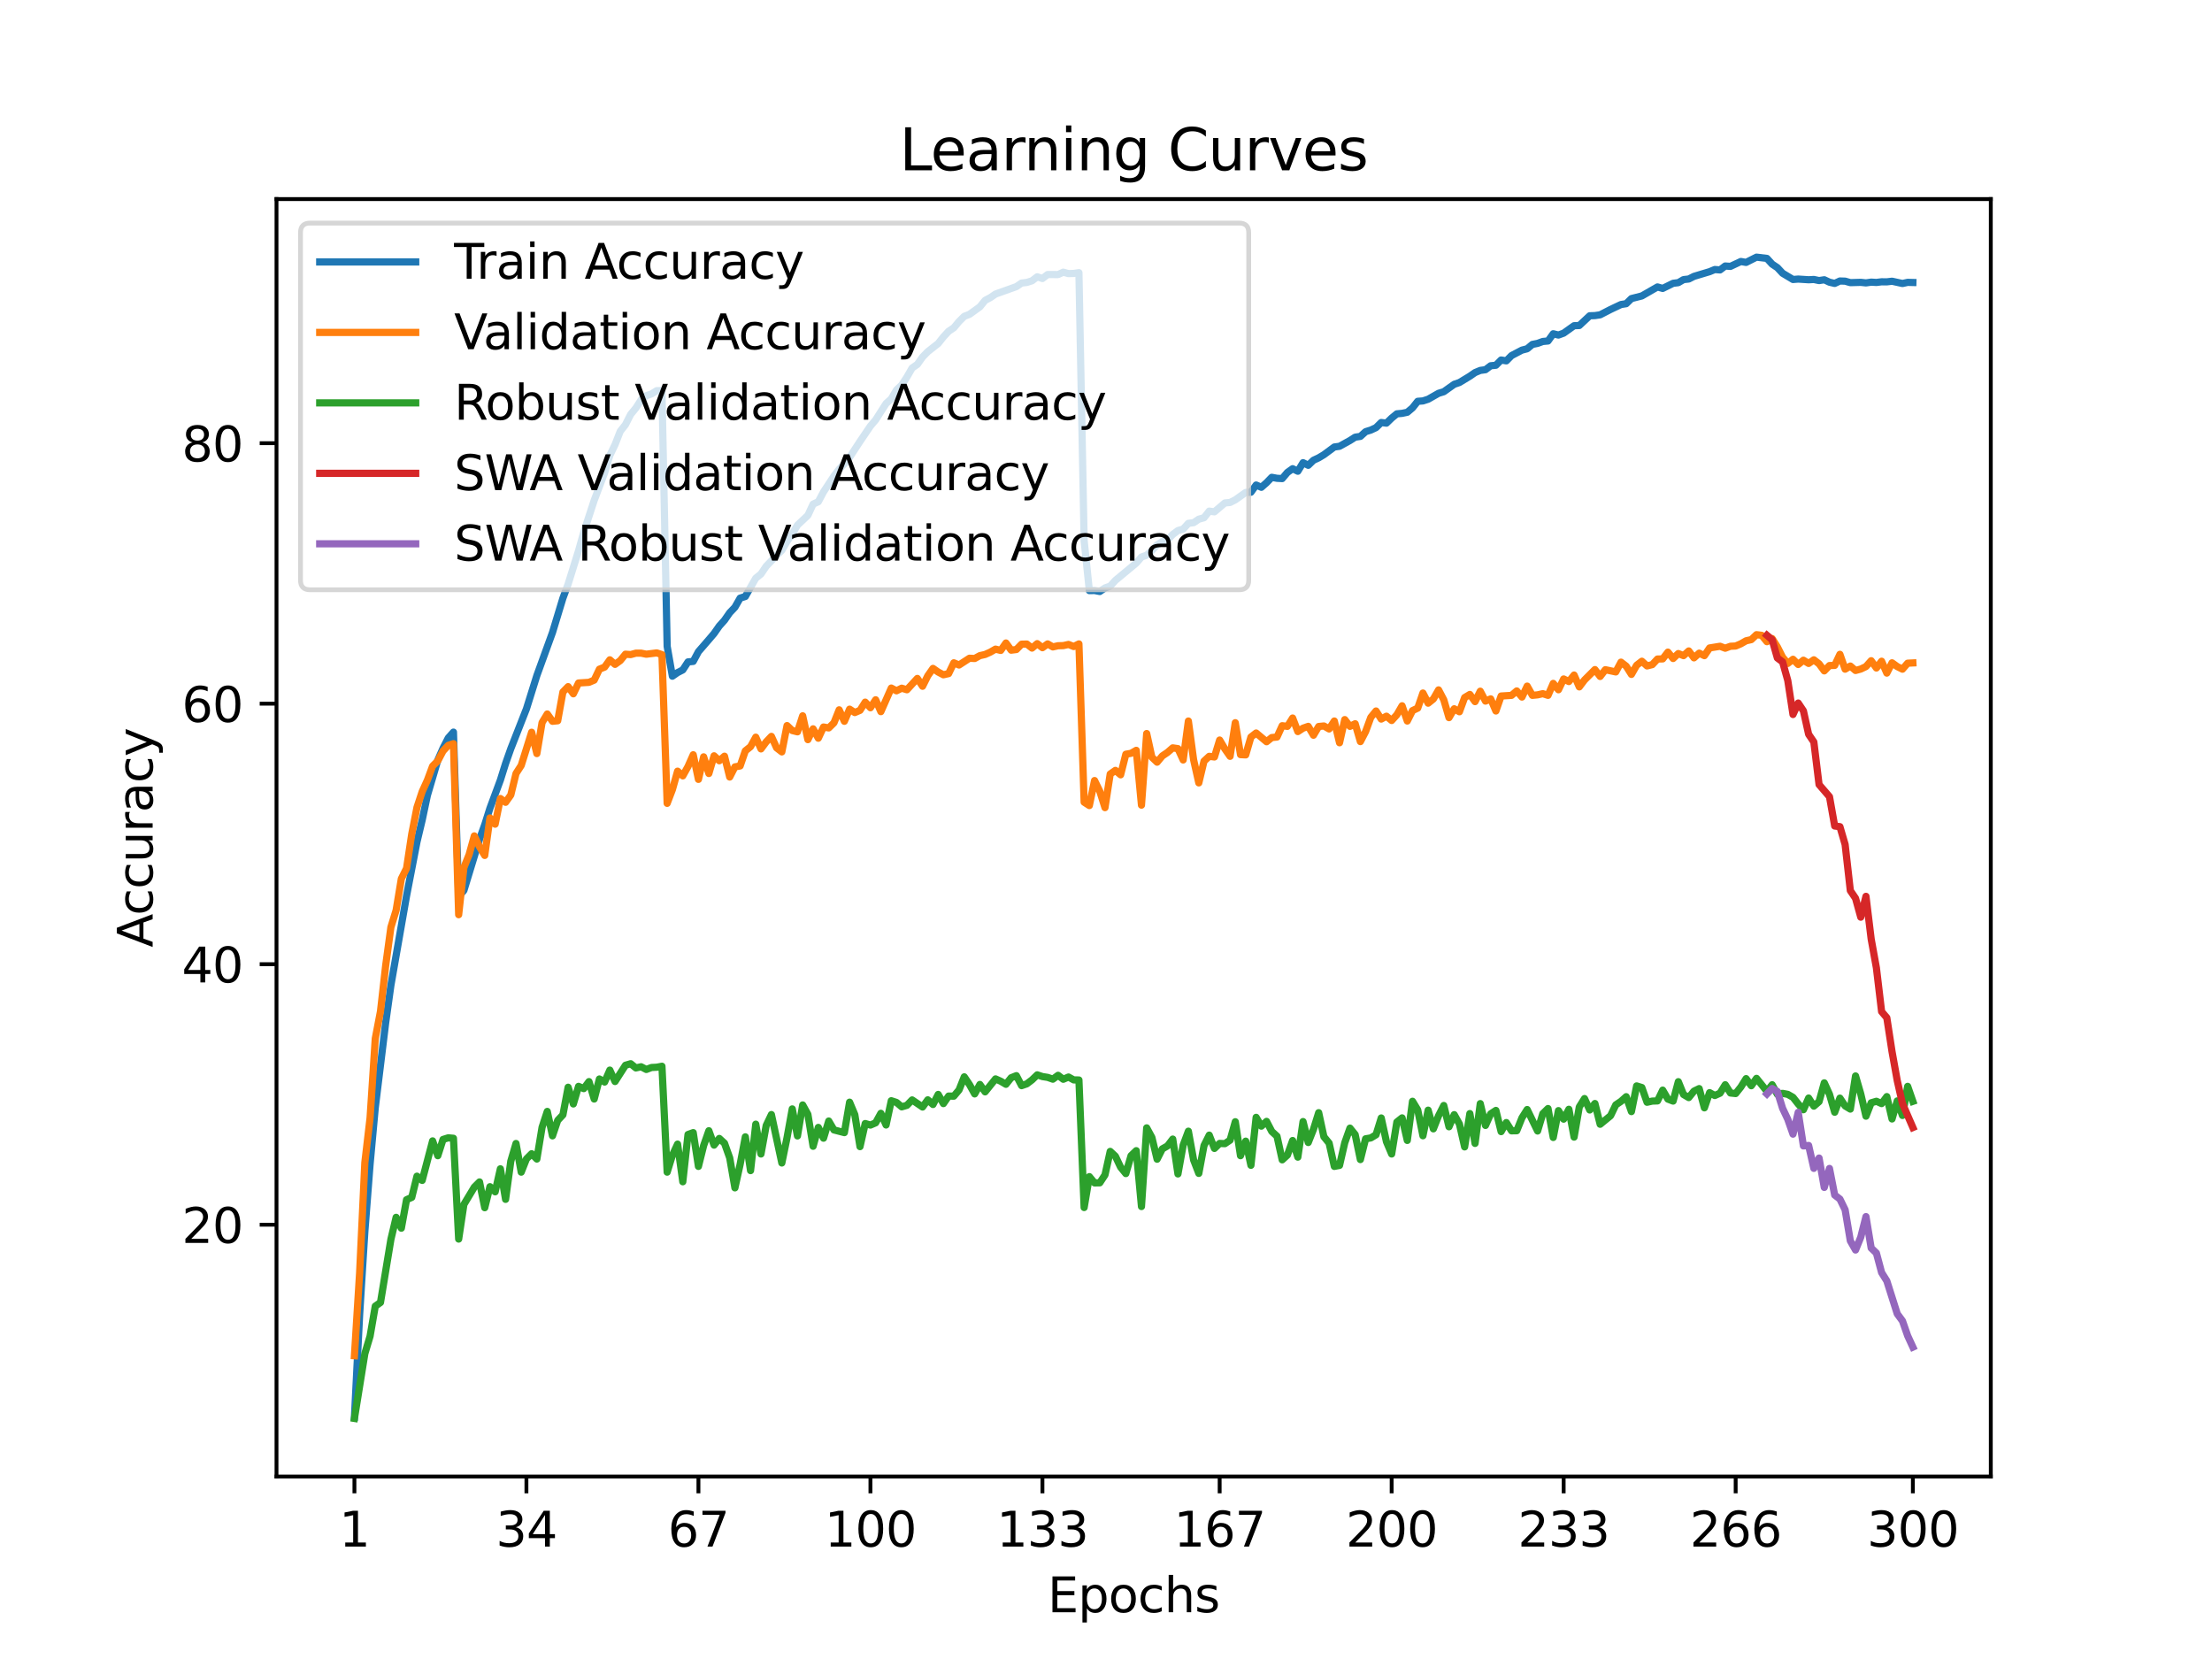 <?xml version="1.0" encoding="utf-8" standalone="no"?>
<!DOCTYPE svg PUBLIC "-//W3C//DTD SVG 1.1//EN"
  "http://www.w3.org/Graphics/SVG/1.1/DTD/svg11.dtd">
<svg xmlns:xlink="http://www.w3.org/1999/xlink" width="460.8pt" height="345.6pt" viewBox="0 0 460.8 345.6" xmlns="http://www.w3.org/2000/svg" version="1.1">
 <defs>
  <style type="text/css">*{stroke-linejoin: round; stroke-linecap: butt}</style>
 </defs>
 <g id="figure_1">
  <g id="patch_1">
   <path d="M 0 345.6 
L 460.8 345.6 
L 460.8 0 
L 0 0 
z
" style="fill: #ffffff"/>
  </g>
  <g id="axes_1">
   <g id="patch_2">
    <path d="M 57.6 307.584 
L 414.72 307.584 
L 414.72 41.472 
L 57.6 41.472 
z
" style="fill: #ffffff"/>
   </g>
   <g id="matplotlib.axis_1">
    <g id="xtick_1">
     <g id="line2d_1">
      <defs>
       <path id="m411f5e73ca" d="M 0 0 
L 0 3.5 
" style="stroke: #000000; stroke-width: 0.8"/>
      </defs>
      <g>
       <use xlink:href="#m411f5e73ca" x="73.833" y="307.584" style="stroke: #000000; stroke-width: 0.8"/>
      </g>
     </g>
     <g id="text_1">
      <!-- 1 -->
      <g transform="translate(70.651 322.182) scale(0.1 -0.1)">
       <defs>
        <path id="DejaVuSans-31" d="M 794 531 
L 1825 531 
L 1825 4091 
L 703 3866 
L 703 4441 
L 1819 4666 
L 2450 4666 
L 2450 531 
L 3481 531 
L 3481 0 
L 794 0 
L 794 531 
z
" transform="scale(0.016)"/>
       </defs>
       <use xlink:href="#DejaVuSans-31"/>
      </g>
     </g>
    </g>
    <g id="xtick_2">
     <g id="line2d_2">
      <g>
       <use xlink:href="#m411f5e73ca" x="109.664" y="307.584" style="stroke: #000000; stroke-width: 0.8"/>
      </g>
     </g>
     <g id="text_2">
      <!-- 34 -->
      <g transform="translate(103.302 322.182) scale(0.1 -0.1)">
       <defs>
        <path id="DejaVuSans-33" d="M 2597 2516 
Q 3050 2419 3304 2112 
Q 3559 1806 3559 1356 
Q 3559 666 3084 287 
Q 2609 -91 1734 -91 
Q 1441 -91 1130 -33 
Q 819 25 488 141 
L 488 750 
Q 750 597 1062 519 
Q 1375 441 1716 441 
Q 2309 441 2620 675 
Q 2931 909 2931 1356 
Q 2931 1769 2642 2001 
Q 2353 2234 1838 2234 
L 1294 2234 
L 1294 2753 
L 1863 2753 
Q 2328 2753 2575 2939 
Q 2822 3125 2822 3475 
Q 2822 3834 2567 4026 
Q 2313 4219 1838 4219 
Q 1578 4219 1281 4162 
Q 984 4106 628 3988 
L 628 4550 
Q 988 4650 1302 4700 
Q 1616 4750 1894 4750 
Q 2613 4750 3031 4423 
Q 3450 4097 3450 3541 
Q 3450 3153 3228 2886 
Q 3006 2619 2597 2516 
z
" transform="scale(0.016)"/>
        <path id="DejaVuSans-34" d="M 2419 4116 
L 825 1625 
L 2419 1625 
L 2419 4116 
z
M 2253 4666 
L 3047 4666 
L 3047 1625 
L 3713 1625 
L 3713 1100 
L 3047 1100 
L 3047 0 
L 2419 0 
L 2419 1100 
L 313 1100 
L 313 1709 
L 2253 4666 
z
" transform="scale(0.016)"/>
       </defs>
       <use xlink:href="#DejaVuSans-33"/>
       <use xlink:href="#DejaVuSans-34" x="63.623"/>
      </g>
     </g>
    </g>
    <g id="xtick_3">
     <g id="line2d_3">
      <g>
       <use xlink:href="#m411f5e73ca" x="145.496" y="307.584" style="stroke: #000000; stroke-width: 0.8"/>
      </g>
     </g>
     <g id="text_3">
      <!-- 67 -->
      <g transform="translate(139.133 322.182) scale(0.1 -0.1)">
       <defs>
        <path id="DejaVuSans-36" d="M 2113 2584 
Q 1688 2584 1439 2293 
Q 1191 2003 1191 1497 
Q 1191 994 1439 701 
Q 1688 409 2113 409 
Q 2538 409 2786 701 
Q 3034 994 3034 1497 
Q 3034 2003 2786 2293 
Q 2538 2584 2113 2584 
z
M 3366 4563 
L 3366 3988 
Q 3128 4100 2886 4159 
Q 2644 4219 2406 4219 
Q 1781 4219 1451 3797 
Q 1122 3375 1075 2522 
Q 1259 2794 1537 2939 
Q 1816 3084 2150 3084 
Q 2853 3084 3261 2657 
Q 3669 2231 3669 1497 
Q 3669 778 3244 343 
Q 2819 -91 2113 -91 
Q 1303 -91 875 529 
Q 447 1150 447 2328 
Q 447 3434 972 4092 
Q 1497 4750 2381 4750 
Q 2619 4750 2861 4703 
Q 3103 4656 3366 4563 
z
" transform="scale(0.016)"/>
        <path id="DejaVuSans-37" d="M 525 4666 
L 3525 4666 
L 3525 4397 
L 1831 0 
L 1172 0 
L 2766 4134 
L 525 4134 
L 525 4666 
z
" transform="scale(0.016)"/>
       </defs>
       <use xlink:href="#DejaVuSans-36"/>
       <use xlink:href="#DejaVuSans-37" x="63.623"/>
      </g>
     </g>
    </g>
    <g id="xtick_4">
     <g id="line2d_4">
      <g>
       <use xlink:href="#m411f5e73ca" x="181.327" y="307.584" style="stroke: #000000; stroke-width: 0.8"/>
      </g>
     </g>
     <g id="text_4">
      <!-- 100 -->
      <g transform="translate(171.783 322.182) scale(0.1 -0.1)">
       <defs>
        <path id="DejaVuSans-30" d="M 2034 4250 
Q 1547 4250 1301 3770 
Q 1056 3291 1056 2328 
Q 1056 1369 1301 889 
Q 1547 409 2034 409 
Q 2525 409 2770 889 
Q 3016 1369 3016 2328 
Q 3016 3291 2770 3770 
Q 2525 4250 2034 4250 
z
M 2034 4750 
Q 2819 4750 3233 4129 
Q 3647 3509 3647 2328 
Q 3647 1150 3233 529 
Q 2819 -91 2034 -91 
Q 1250 -91 836 529 
Q 422 1150 422 2328 
Q 422 3509 836 4129 
Q 1250 4750 2034 4750 
z
" transform="scale(0.016)"/>
       </defs>
       <use xlink:href="#DejaVuSans-31"/>
       <use xlink:href="#DejaVuSans-30" x="63.623"/>
       <use xlink:href="#DejaVuSans-30" x="127.246"/>
      </g>
     </g>
    </g>
    <g id="xtick_5">
     <g id="line2d_5">
      <g>
       <use xlink:href="#m411f5e73ca" x="217.158" y="307.584" style="stroke: #000000; stroke-width: 0.8"/>
      </g>
     </g>
     <g id="text_5">
      <!-- 133 -->
      <g transform="translate(207.615 322.182) scale(0.1 -0.1)">
       <use xlink:href="#DejaVuSans-31"/>
       <use xlink:href="#DejaVuSans-33" x="63.623"/>
       <use xlink:href="#DejaVuSans-33" x="127.246"/>
      </g>
     </g>
    </g>
    <g id="xtick_6">
     <g id="line2d_6">
      <g>
       <use xlink:href="#m411f5e73ca" x="254.076" y="307.584" style="stroke: #000000; stroke-width: 0.8"/>
      </g>
     </g>
     <g id="text_6">
      <!-- 167 -->
      <g transform="translate(244.532 322.182) scale(0.1 -0.1)">
       <use xlink:href="#DejaVuSans-31"/>
       <use xlink:href="#DejaVuSans-36" x="63.623"/>
       <use xlink:href="#DejaVuSans-37" x="127.246"/>
      </g>
     </g>
    </g>
    <g id="xtick_7">
     <g id="line2d_7">
      <g>
       <use xlink:href="#m411f5e73ca" x="289.907" y="307.584" style="stroke: #000000; stroke-width: 0.8"/>
      </g>
     </g>
     <g id="text_7">
      <!-- 200 -->
      <g transform="translate(280.363 322.182) scale(0.1 -0.1)">
       <defs>
        <path id="DejaVuSans-32" d="M 1228 531 
L 3431 531 
L 3431 0 
L 469 0 
L 469 531 
Q 828 903 1448 1529 
Q 2069 2156 2228 2338 
Q 2531 2678 2651 2914 
Q 2772 3150 2772 3378 
Q 2772 3750 2511 3984 
Q 2250 4219 1831 4219 
Q 1534 4219 1204 4116 
Q 875 4013 500 3803 
L 500 4441 
Q 881 4594 1212 4672 
Q 1544 4750 1819 4750 
Q 2544 4750 2975 4387 
Q 3406 4025 3406 3419 
Q 3406 3131 3298 2873 
Q 3191 2616 2906 2266 
Q 2828 2175 2409 1742 
Q 1991 1309 1228 531 
z
" transform="scale(0.016)"/>
       </defs>
       <use xlink:href="#DejaVuSans-32"/>
       <use xlink:href="#DejaVuSans-30" x="63.623"/>
       <use xlink:href="#DejaVuSans-30" x="127.246"/>
      </g>
     </g>
    </g>
    <g id="xtick_8">
     <g id="line2d_8">
      <g>
       <use xlink:href="#m411f5e73ca" x="325.739" y="307.584" style="stroke: #000000; stroke-width: 0.8"/>
      </g>
     </g>
     <g id="text_8">
      <!-- 233 -->
      <g transform="translate(316.195 322.182) scale(0.1 -0.1)">
       <use xlink:href="#DejaVuSans-32"/>
       <use xlink:href="#DejaVuSans-33" x="63.623"/>
       <use xlink:href="#DejaVuSans-33" x="127.246"/>
      </g>
     </g>
    </g>
    <g id="xtick_9">
     <g id="line2d_9">
      <g>
       <use xlink:href="#m411f5e73ca" x="361.57" y="307.584" style="stroke: #000000; stroke-width: 0.8"/>
      </g>
     </g>
     <g id="text_9">
      <!-- 266 -->
      <g transform="translate(352.026 322.182) scale(0.1 -0.1)">
       <use xlink:href="#DejaVuSans-32"/>
       <use xlink:href="#DejaVuSans-36" x="63.623"/>
       <use xlink:href="#DejaVuSans-36" x="127.246"/>
      </g>
     </g>
    </g>
    <g id="xtick_10">
     <g id="line2d_10">
      <g>
       <use xlink:href="#m411f5e73ca" x="398.487" y="307.584" style="stroke: #000000; stroke-width: 0.8"/>
      </g>
     </g>
     <g id="text_10">
      <!-- 300 -->
      <g transform="translate(388.944 322.182) scale(0.1 -0.1)">
       <use xlink:href="#DejaVuSans-33"/>
       <use xlink:href="#DejaVuSans-30" x="63.623"/>
       <use xlink:href="#DejaVuSans-30" x="127.246"/>
      </g>
     </g>
    </g>
    <g id="text_11">
     <!-- Epochs -->
     <g transform="translate(218.244 335.861) scale(0.1 -0.1)">
      <defs>
       <path id="DejaVuSans-45" d="M 628 4666 
L 3578 4666 
L 3578 4134 
L 1259 4134 
L 1259 2753 
L 3481 2753 
L 3481 2222 
L 1259 2222 
L 1259 531 
L 3634 531 
L 3634 0 
L 628 0 
L 628 4666 
z
" transform="scale(0.016)"/>
       <path id="DejaVuSans-70" d="M 1159 525 
L 1159 -1331 
L 581 -1331 
L 581 3500 
L 1159 3500 
L 1159 2969 
Q 1341 3281 1617 3432 
Q 1894 3584 2278 3584 
Q 2916 3584 3314 3078 
Q 3713 2572 3713 1747 
Q 3713 922 3314 415 
Q 2916 -91 2278 -91 
Q 1894 -91 1617 61 
Q 1341 213 1159 525 
z
M 3116 1747 
Q 3116 2381 2855 2742 
Q 2594 3103 2138 3103 
Q 1681 3103 1420 2742 
Q 1159 2381 1159 1747 
Q 1159 1113 1420 752 
Q 1681 391 2138 391 
Q 2594 391 2855 752 
Q 3116 1113 3116 1747 
z
" transform="scale(0.016)"/>
       <path id="DejaVuSans-6f" d="M 1959 3097 
Q 1497 3097 1228 2736 
Q 959 2375 959 1747 
Q 959 1119 1226 758 
Q 1494 397 1959 397 
Q 2419 397 2687 759 
Q 2956 1122 2956 1747 
Q 2956 2369 2687 2733 
Q 2419 3097 1959 3097 
z
M 1959 3584 
Q 2709 3584 3137 3096 
Q 3566 2609 3566 1747 
Q 3566 888 3137 398 
Q 2709 -91 1959 -91 
Q 1206 -91 779 398 
Q 353 888 353 1747 
Q 353 2609 779 3096 
Q 1206 3584 1959 3584 
z
" transform="scale(0.016)"/>
       <path id="DejaVuSans-63" d="M 3122 3366 
L 3122 2828 
Q 2878 2963 2633 3030 
Q 2388 3097 2138 3097 
Q 1578 3097 1268 2742 
Q 959 2388 959 1747 
Q 959 1106 1268 751 
Q 1578 397 2138 397 
Q 2388 397 2633 464 
Q 2878 531 3122 666 
L 3122 134 
Q 2881 22 2623 -34 
Q 2366 -91 2075 -91 
Q 1284 -91 818 406 
Q 353 903 353 1747 
Q 353 2603 823 3093 
Q 1294 3584 2113 3584 
Q 2378 3584 2631 3529 
Q 2884 3475 3122 3366 
z
" transform="scale(0.016)"/>
       <path id="DejaVuSans-68" d="M 3513 2113 
L 3513 0 
L 2938 0 
L 2938 2094 
Q 2938 2591 2744 2837 
Q 2550 3084 2163 3084 
Q 1697 3084 1428 2787 
Q 1159 2491 1159 1978 
L 1159 0 
L 581 0 
L 581 4863 
L 1159 4863 
L 1159 2956 
Q 1366 3272 1645 3428 
Q 1925 3584 2291 3584 
Q 2894 3584 3203 3211 
Q 3513 2838 3513 2113 
z
" transform="scale(0.016)"/>
       <path id="DejaVuSans-73" d="M 2834 3397 
L 2834 2853 
Q 2591 2978 2328 3040 
Q 2066 3103 1784 3103 
Q 1356 3103 1142 2972 
Q 928 2841 928 2578 
Q 928 2378 1081 2264 
Q 1234 2150 1697 2047 
L 1894 2003 
Q 2506 1872 2764 1633 
Q 3022 1394 3022 966 
Q 3022 478 2636 193 
Q 2250 -91 1575 -91 
Q 1294 -91 989 -36 
Q 684 19 347 128 
L 347 722 
Q 666 556 975 473 
Q 1284 391 1588 391 
Q 1994 391 2212 530 
Q 2431 669 2431 922 
Q 2431 1156 2273 1281 
Q 2116 1406 1581 1522 
L 1381 1569 
Q 847 1681 609 1914 
Q 372 2147 372 2553 
Q 372 3047 722 3315 
Q 1072 3584 1716 3584 
Q 2034 3584 2315 3537 
Q 2597 3491 2834 3397 
z
" transform="scale(0.016)"/>
      </defs>
      <use xlink:href="#DejaVuSans-45"/>
      <use xlink:href="#DejaVuSans-70" x="63.184"/>
      <use xlink:href="#DejaVuSans-6f" x="126.66"/>
      <use xlink:href="#DejaVuSans-63" x="187.842"/>
      <use xlink:href="#DejaVuSans-68" x="242.822"/>
      <use xlink:href="#DejaVuSans-73" x="306.201"/>
     </g>
    </g>
   </g>
   <g id="matplotlib.axis_2">
    <g id="ytick_1">
     <g id="line2d_11">
      <defs>
       <path id="m24ee1a1e7d" d="M 0 0 
L -3.5 0 
" style="stroke: #000000; stroke-width: 0.8"/>
      </defs>
      <g>
       <use xlink:href="#m24ee1a1e7d" x="57.6" y="255.125" style="stroke: #000000; stroke-width: 0.8"/>
      </g>
     </g>
     <g id="text_12">
      <!-- 20 -->
      <g transform="translate(37.875 258.925) scale(0.1 -0.1)">
       <use xlink:href="#DejaVuSans-32"/>
       <use xlink:href="#DejaVuSans-30" x="63.623"/>
      </g>
     </g>
    </g>
    <g id="ytick_2">
     <g id="line2d_12">
      <g>
       <use xlink:href="#m24ee1a1e7d" x="57.6" y="200.859" style="stroke: #000000; stroke-width: 0.8"/>
      </g>
     </g>
     <g id="text_13">
      <!-- 40 -->
      <g transform="translate(37.875 204.659) scale(0.1 -0.1)">
       <use xlink:href="#DejaVuSans-34"/>
       <use xlink:href="#DejaVuSans-30" x="63.623"/>
      </g>
     </g>
    </g>
    <g id="ytick_3">
     <g id="line2d_13">
      <g>
       <use xlink:href="#m24ee1a1e7d" x="57.6" y="146.593" style="stroke: #000000; stroke-width: 0.8"/>
      </g>
     </g>
     <g id="text_14">
      <!-- 60 -->
      <g transform="translate(37.875 150.393) scale(0.1 -0.1)">
       <use xlink:href="#DejaVuSans-36"/>
       <use xlink:href="#DejaVuSans-30" x="63.623"/>
      </g>
     </g>
    </g>
    <g id="ytick_4">
     <g id="line2d_14">
      <g>
       <use xlink:href="#m24ee1a1e7d" x="57.6" y="92.327" style="stroke: #000000; stroke-width: 0.8"/>
      </g>
     </g>
     <g id="text_15">
      <!-- 80 -->
      <g transform="translate(37.875 96.127) scale(0.1 -0.1)">
       <defs>
        <path id="DejaVuSans-38" d="M 2034 2216 
Q 1584 2216 1326 1975 
Q 1069 1734 1069 1313 
Q 1069 891 1326 650 
Q 1584 409 2034 409 
Q 2484 409 2743 651 
Q 3003 894 3003 1313 
Q 3003 1734 2745 1975 
Q 2488 2216 2034 2216 
z
M 1403 2484 
Q 997 2584 770 2862 
Q 544 3141 544 3541 
Q 544 4100 942 4425 
Q 1341 4750 2034 4750 
Q 2731 4750 3128 4425 
Q 3525 4100 3525 3541 
Q 3525 3141 3298 2862 
Q 3072 2584 2669 2484 
Q 3125 2378 3379 2068 
Q 3634 1759 3634 1313 
Q 3634 634 3220 271 
Q 2806 -91 2034 -91 
Q 1263 -91 848 271 
Q 434 634 434 1313 
Q 434 1759 690 2068 
Q 947 2378 1403 2484 
z
M 1172 3481 
Q 1172 3119 1398 2916 
Q 1625 2713 2034 2713 
Q 2441 2713 2670 2916 
Q 2900 3119 2900 3481 
Q 2900 3844 2670 4047 
Q 2441 4250 2034 4250 
Q 1625 4250 1398 4047 
Q 1172 3844 1172 3481 
z
" transform="scale(0.016)"/>
       </defs>
       <use xlink:href="#DejaVuSans-38"/>
       <use xlink:href="#DejaVuSans-30" x="63.623"/>
      </g>
     </g>
    </g>
    <g id="text_16">
     <!-- Accuracy -->
     <g transform="translate(31.795 197.356) rotate(-90) scale(0.1 -0.1)">
      <defs>
       <path id="DejaVuSans-41" d="M 2188 4044 
L 1331 1722 
L 3047 1722 
L 2188 4044 
z
M 1831 4666 
L 2547 4666 
L 4325 0 
L 3669 0 
L 3244 1197 
L 1141 1197 
L 716 0 
L 50 0 
L 1831 4666 
z
" transform="scale(0.016)"/>
       <path id="DejaVuSans-75" d="M 544 1381 
L 544 3500 
L 1119 3500 
L 1119 1403 
Q 1119 906 1312 657 
Q 1506 409 1894 409 
Q 2359 409 2629 706 
Q 2900 1003 2900 1516 
L 2900 3500 
L 3475 3500 
L 3475 0 
L 2900 0 
L 2900 538 
Q 2691 219 2414 64 
Q 2138 -91 1772 -91 
Q 1169 -91 856 284 
Q 544 659 544 1381 
z
M 1991 3584 
L 1991 3584 
z
" transform="scale(0.016)"/>
       <path id="DejaVuSans-72" d="M 2631 2963 
Q 2534 3019 2420 3045 
Q 2306 3072 2169 3072 
Q 1681 3072 1420 2755 
Q 1159 2438 1159 1844 
L 1159 0 
L 581 0 
L 581 3500 
L 1159 3500 
L 1159 2956 
Q 1341 3275 1631 3429 
Q 1922 3584 2338 3584 
Q 2397 3584 2469 3576 
Q 2541 3569 2628 3553 
L 2631 2963 
z
" transform="scale(0.016)"/>
       <path id="DejaVuSans-61" d="M 2194 1759 
Q 1497 1759 1228 1600 
Q 959 1441 959 1056 
Q 959 750 1161 570 
Q 1363 391 1709 391 
Q 2188 391 2477 730 
Q 2766 1069 2766 1631 
L 2766 1759 
L 2194 1759 
z
M 3341 1997 
L 3341 0 
L 2766 0 
L 2766 531 
Q 2569 213 2275 61 
Q 1981 -91 1556 -91 
Q 1019 -91 701 211 
Q 384 513 384 1019 
Q 384 1609 779 1909 
Q 1175 2209 1959 2209 
L 2766 2209 
L 2766 2266 
Q 2766 2663 2505 2880 
Q 2244 3097 1772 3097 
Q 1472 3097 1187 3025 
Q 903 2953 641 2809 
L 641 3341 
Q 956 3463 1253 3523 
Q 1550 3584 1831 3584 
Q 2591 3584 2966 3190 
Q 3341 2797 3341 1997 
z
" transform="scale(0.016)"/>
       <path id="DejaVuSans-79" d="M 2059 -325 
Q 1816 -950 1584 -1140 
Q 1353 -1331 966 -1331 
L 506 -1331 
L 506 -850 
L 844 -850 
Q 1081 -850 1212 -737 
Q 1344 -625 1503 -206 
L 1606 56 
L 191 3500 
L 800 3500 
L 1894 763 
L 2988 3500 
L 3597 3500 
L 2059 -325 
z
" transform="scale(0.016)"/>
      </defs>
      <use xlink:href="#DejaVuSans-41"/>
      <use xlink:href="#DejaVuSans-63" x="66.658"/>
      <use xlink:href="#DejaVuSans-63" x="121.639"/>
      <use xlink:href="#DejaVuSans-75" x="176.619"/>
      <use xlink:href="#DejaVuSans-72" x="239.998"/>
      <use xlink:href="#DejaVuSans-61" x="281.111"/>
      <use xlink:href="#DejaVuSans-63" x="342.391"/>
      <use xlink:href="#DejaVuSans-79" x="397.371"/>
     </g>
    </g>
   </g>
   <g id="line2d_15">
    <path d="M 73.833 295.25 
L 74.919 273.825 
L 76.004 256.555 
L 77.09 242.56 
L 78.176 230.738 
L 80.348 213.007 
L 81.433 205.25 
L 84.691 186.62 
L 86.862 175.382 
L 87.948 170.831 
L 89.034 165.692 
L 91.206 158.339 
L 92.291 155.865 
L 93.377 153.735 
L 94.463 152.511 
L 95.549 186.753 
L 96.635 185.502 
L 99.892 174.828 
L 100.978 171.805 
L 102.064 168.368 
L 104.235 162.515 
L 105.321 159.05 
L 106.407 155.971 
L 109.664 147.673 
L 111.836 140.73 
L 115.093 131.76 
L 117.265 124.605 
L 118.351 121.672 
L 120.522 114.718 
L 121.608 110.867 
L 123.78 104.231 
L 125.951 98.484 
L 127.037 94.867 
L 128.123 92.621 
L 129.209 89.845 
L 130.294 88.464 
L 131.38 86.326 
L 132.466 84.999 
L 133.552 83.3 
L 134.638 82.424 
L 135.723 82.063 
L 136.809 81.379 
L 137.895 81.377 
L 138.981 134.639 
L 140.067 140.863 
L 141.152 140.111 
L 142.238 139.55 
L 143.324 137.886 
L 144.41 137.786 
L 145.496 135.754 
L 147.667 133.244 
L 148.753 131.969 
L 149.839 130.417 
L 150.925 129.204 
L 152.01 127.644 
L 153.096 126.504 
L 154.182 124.599 
L 155.268 124.255 
L 157.439 120.448 
L 158.525 119.572 
L 159.611 117.963 
L 161.783 115.689 
L 162.868 114.642 
L 163.954 112.786 
L 165.04 111.242 
L 166.126 109.397 
L 168.297 107.356 
L 169.383 105.018 
L 170.469 104.524 
L 171.555 102.467 
L 173.726 99.165 
L 174.812 97.746 
L 175.898 96.612 
L 176.984 95.277 
L 179.155 91.958 
L 181.327 88.754 
L 182.413 87.471 
L 184.584 84.065 
L 185.67 83.086 
L 186.756 81.238 
L 187.842 80.213 
L 188.928 78.547 
L 190.013 76.661 
L 191.099 75.912 
L 192.185 74.374 
L 193.271 73.261 
L 195.442 71.557 
L 196.528 70.187 
L 197.614 69.009 
L 198.7 68.28 
L 199.786 66.977 
L 200.871 65.895 
L 201.957 65.485 
L 204.129 63.919 
L 205.215 62.573 
L 206.3 62.001 
L 207.386 61.257 
L 211.729 59.708 
L 212.815 58.967 
L 213.901 58.837 
L 214.987 58.493 
L 216.073 57.665 
L 217.158 58.018 
L 218.244 57.19 
L 220.416 57.196 
L 221.502 56.699 
L 222.587 56.998 
L 223.673 56.96 
L 224.759 56.802 
L 225.845 112.628 
L 226.931 123.034 
L 228.016 123.012 
L 229.102 123.221 
L 230.188 122.483 
L 231.274 122.098 
L 232.36 120.907 
L 236.703 117.301 
L 237.789 116.036 
L 238.875 115.656 
L 239.96 114.682 
L 241.046 113.521 
L 242.132 112.813 
L 243.218 112.471 
L 244.304 111.34 
L 245.389 110.528 
L 246.475 110.214 
L 247.561 109.022 
L 248.647 108.884 
L 249.733 108.154 
L 250.818 107.858 
L 251.904 106.477 
L 252.99 106.621 
L 255.162 104.776 
L 256.247 104.673 
L 257.333 104.128 
L 259.505 102.586 
L 260.591 102.54 
L 261.676 101.037 
L 262.762 101.512 
L 263.848 100.554 
L 264.934 99.434 
L 266.02 99.637 
L 267.105 99.697 
L 268.191 98.416 
L 269.277 97.64 
L 270.363 98.166 
L 271.449 96.384 
L 272.534 96.929 
L 273.62 95.879 
L 274.706 95.374 
L 275.792 94.723 
L 277.963 93.117 
L 279.049 92.971 
L 281.221 91.766 
L 282.307 91.071 
L 283.392 90.911 
L 284.478 89.926 
L 285.564 89.59 
L 286.65 89.085 
L 287.736 88.016 
L 288.821 88.149 
L 289.907 87.096 
L 290.993 86.209 
L 292.079 86.109 
L 293.165 85.881 
L 294.25 84.966 
L 295.336 83.601 
L 296.422 83.52 
L 297.508 83.167 
L 299.679 81.93 
L 300.765 81.602 
L 302.937 80.055 
L 304.023 79.686 
L 306.194 78.37 
L 307.28 77.616 
L 308.366 77.163 
L 309.452 77.014 
L 310.537 76.194 
L 311.623 76.088 
L 312.709 74.995 
L 313.795 75.174 
L 314.881 74.075 
L 317.052 72.936 
L 318.138 72.653 
L 319.224 71.747 
L 320.31 71.533 
L 321.395 71.137 
L 322.481 71.034 
L 323.567 69.528 
L 324.653 69.799 
L 325.739 69.4 
L 327.91 67.851 
L 328.996 67.81 
L 331.168 65.781 
L 332.253 65.743 
L 333.339 65.582 
L 335.511 64.462 
L 337.682 63.436 
L 338.768 63.263 
L 339.854 62.199 
L 342.026 61.648 
L 345.283 59.776 
L 346.369 60.085 
L 348.54 59.016 
L 349.626 58.883 
L 350.712 58.246 
L 351.798 58.124 
L 352.884 57.573 
L 356.141 56.593 
L 357.227 56.146 
L 358.313 56.23 
L 359.398 55.413 
L 360.484 55.492 
L 362.656 54.474 
L 363.742 54.667 
L 365.913 53.568 
L 368.085 53.831 
L 369.171 55.022 
L 370.256 55.752 
L 371.342 56.919 
L 373.514 58.224 
L 374.6 58.137 
L 376.771 58.278 
L 377.857 58.221 
L 378.943 58.449 
L 380.029 58.281 
L 381.114 58.788 
L 382.2 59.041 
L 383.286 58.536 
L 384.372 58.571 
L 385.458 58.878 
L 387.629 58.818 
L 388.715 58.932 
L 389.801 58.775 
L 390.887 58.84 
L 391.972 58.704 
L 393.058 58.715 
L 394.144 58.585 
L 396.316 59.057 
L 397.401 58.821 
L 398.487 58.848 
L 398.487 58.848 
" clip-path="url(#p90c79ede0d)" style="fill: none; stroke: #1f77b4; stroke-width: 1.5; stroke-linecap: square"/>
   </g>
   <g id="line2d_16">
    <path d="M 73.833 282.421 
L 74.919 265.11 
L 76.004 242.183 
L 77.09 232.903 
L 78.176 216.352 
L 79.262 210.682 
L 80.348 201.104 
L 81.433 193.154 
L 82.519 189.626 
L 83.605 183.06 
L 84.691 180.89 
L 85.777 173.726 
L 86.862 168.191 
L 87.948 164.908 
L 89.034 162.52 
L 90.12 159.59 
L 91.206 158.505 
L 92.291 156.443 
L 93.377 155.276 
L 94.463 154.923 
L 95.549 190.549 
L 96.635 180.727 
L 97.72 178.041 
L 98.806 174.133 
L 99.892 176.413 
L 100.978 178.203 
L 102.064 170.389 
L 103.149 171.691 
L 104.235 166.346 
L 105.321 167.133 
L 106.407 165.614 
L 107.493 161.137 
L 108.578 159.454 
L 110.75 152.536 
L 111.836 156.985 
L 112.922 150.528 
L 114.007 148.737 
L 115.093 150.256 
L 116.179 150.148 
L 117.265 144.151 
L 118.351 143.039 
L 119.436 144.531 
L 120.522 142.279 
L 122.694 142.144 
L 123.78 141.682 
L 124.865 139.403 
L 125.951 138.969 
L 127.037 137.45 
L 128.123 138.399 
L 129.209 137.612 
L 130.294 136.283 
L 131.38 136.364 
L 132.466 136.066 
L 133.552 136.066 
L 134.638 136.283 
L 136.809 136.012 
L 137.895 136.364 
L 138.981 167.35 
L 140.067 164.501 
L 141.152 160.648 
L 142.238 161.625 
L 143.324 159.672 
L 144.41 157.23 
L 145.496 162.358 
L 146.581 157.664 
L 147.667 161.137 
L 148.753 157.447 
L 149.839 158.478 
L 150.925 157.528 
L 152.01 161.869 
L 153.096 159.753 
L 154.182 159.563 
L 155.268 156.416 
L 156.354 155.547 
L 157.439 153.567 
L 158.525 156.009 
L 159.611 154.543 
L 160.697 153.404 
L 161.783 155.792 
L 162.868 156.633 
L 163.954 151.152 
L 165.04 152.183 
L 166.126 152.454 
L 167.212 149.117 
L 168.297 154.082 
L 169.383 151.83 
L 170.469 153.784 
L 171.555 151.45 
L 172.641 151.64 
L 173.726 150.582 
L 174.812 147.869 
L 175.898 150.256 
L 176.984 147.733 
L 178.07 148.438 
L 179.155 147.977 
L 180.241 146.268 
L 181.327 147.435 
L 182.413 145.779 
L 183.499 148.249 
L 185.67 143.337 
L 186.756 143.907 
L 187.842 143.365 
L 188.928 143.69 
L 191.099 141.33 
L 192.185 142.958 
L 193.271 140.787 
L 194.357 139.24 
L 195.442 140 
L 196.528 140.57 
L 197.614 140.326 
L 198.7 138.074 
L 199.786 138.535 
L 201.957 137.124 
L 203.043 137.178 
L 204.129 136.581 
L 205.215 136.337 
L 206.3 135.849 
L 207.386 135.225 
L 208.472 135.496 
L 209.558 133.949 
L 210.644 135.442 
L 211.729 135.306 
L 212.815 134.194 
L 213.901 134.167 
L 214.987 135.008 
L 216.073 134.085 
L 217.158 134.926 
L 218.244 134.139 
L 219.33 134.763 
L 220.416 134.519 
L 221.502 134.492 
L 222.587 134.248 
L 223.673 134.682 
L 224.759 134.139 
L 225.845 167.106 
L 226.931 167.811 
L 228.016 162.602 
L 229.102 164.827 
L 230.188 168.246 
L 231.274 161.245 
L 232.36 160.486 
L 233.445 161.408 
L 234.531 157.121 
L 235.617 156.931 
L 236.703 156.307 
L 237.789 167.73 
L 238.875 152.807 
L 239.96 157.745 
L 241.046 158.776 
L 242.132 157.474 
L 243.218 156.741 
L 244.304 155.792 
L 245.389 155.954 
L 246.475 158.315 
L 247.561 150.202 
L 248.647 158.261 
L 249.733 163.09 
L 250.818 158.559 
L 251.904 157.555 
L 252.99 157.691 
L 254.076 154.164 
L 255.162 156.009 
L 256.247 157.555 
L 257.333 150.555 
L 258.419 157.202 
L 259.505 157.257 
L 260.591 153.539 
L 261.676 152.698 
L 263.848 154.516 
L 264.934 153.648 
L 266.02 153.539 
L 267.105 151.179 
L 268.191 151.315 
L 269.277 149.578 
L 270.363 152.4 
L 271.449 151.694 
L 272.534 151.315 
L 273.62 153.16 
L 274.706 151.342 
L 275.792 151.233 
L 276.878 151.857 
L 277.963 150.202 
L 279.049 154.733 
L 280.135 149.904 
L 281.221 151.315 
L 282.307 150.772 
L 283.392 154.489 
L 284.478 152.4 
L 285.564 149.442 
L 286.65 148.113 
L 287.736 149.795 
L 288.821 149.198 
L 289.907 150.094 
L 290.993 148.9 
L 292.079 147.028 
L 293.165 150.202 
L 294.25 148.031 
L 295.336 147.516 
L 296.422 144.369 
L 297.508 146.485 
L 298.594 145.617 
L 299.679 143.717 
L 300.765 145.779 
L 301.851 149.497 
L 302.937 147.652 
L 304.023 148.276 
L 305.108 145.318 
L 306.194 144.667 
L 307.28 146.159 
L 308.366 143.989 
L 309.452 146.051 
L 310.537 145.59 
L 311.623 148.113 
L 312.709 144.993 
L 314.881 144.857 
L 315.966 143.934 
L 317.052 145.21 
L 318.138 142.93 
L 319.224 144.857 
L 320.31 144.748 
L 321.395 144.504 
L 322.481 144.857 
L 323.567 142.361 
L 324.653 143.69 
L 325.739 141.438 
L 326.824 141.981 
L 327.91 140.624 
L 328.996 143.093 
L 330.082 141.655 
L 332.253 139.485 
L 333.339 140.923 
L 334.425 139.512 
L 336.597 139.973 
L 337.682 137.938 
L 338.768 138.779 
L 339.854 140.489 
L 340.94 138.589 
L 342.026 137.748 
L 343.111 138.725 
L 344.197 138.454 
L 345.283 137.287 
L 346.369 137.26 
L 347.455 135.849 
L 348.54 137.178 
L 349.626 136.147 
L 350.712 136.581 
L 351.798 135.605 
L 352.884 137.043 
L 353.969 136.066 
L 355.055 136.581 
L 356.141 134.981 
L 358.313 134.628 
L 359.398 135.035 
L 360.484 134.628 
L 361.57 134.574 
L 362.656 134.112 
L 363.742 133.488 
L 364.827 133.244 
L 365.913 132.213 
L 366.999 132.349 
L 368.085 133.678 
L 369.171 133.027 
L 370.256 134.763 
L 371.342 136.907 
L 372.428 138.209 
L 373.514 137.341 
L 374.6 138.426 
L 375.685 137.531 
L 376.771 138.209 
L 377.857 137.45 
L 378.943 138.291 
L 380.029 139.756 
L 381.114 138.643 
L 382.2 138.616 
L 383.286 136.31 
L 384.372 139.403 
L 385.458 138.752 
L 386.543 139.675 
L 387.629 139.376 
L 388.715 138.861 
L 389.801 137.64 
L 390.887 139.159 
L 391.972 137.748 
L 393.058 140.217 
L 394.144 138.074 
L 395.23 138.861 
L 396.316 139.403 
L 397.401 138.155 
L 398.487 138.101 
L 398.487 138.101 
" clip-path="url(#p90c79ede0d)" style="fill: none; stroke: #ff7f0e; stroke-width: 1.5; stroke-linecap: square"/>
   </g>
   <g id="line2d_17">
    <path d="M 73.833 295.488 
L 76.004 281.978 
L 77.09 278.366 
L 78.176 272.097 
L 79.262 271.33 
L 81.433 258.175 
L 82.519 253.591 
L 83.605 255.855 
L 84.691 249.923 
L 85.777 249.437 
L 86.862 245.021 
L 87.948 245.9 
L 90.12 237.667 
L 91.206 240.754 
L 92.291 237.367 
L 93.377 237.03 
L 94.463 237.124 
L 95.549 258.119 
L 96.635 250.915 
L 98.806 247.304 
L 99.892 246.218 
L 100.978 251.589 
L 102.064 247.21 
L 103.149 248.277 
L 104.235 243.486 
L 105.321 249.848 
L 106.407 241.896 
L 107.493 238.209 
L 108.578 244.179 
L 109.664 241.428 
L 110.75 240.343 
L 111.836 241.447 
L 112.922 234.841 
L 114.007 231.529 
L 115.093 236.619 
L 116.179 233.4 
L 117.265 232.24 
L 118.351 226.495 
L 119.436 229.976 
L 120.522 226.308 
L 121.608 226.776 
L 122.694 225.316 
L 123.78 228.947 
L 124.865 224.774 
L 125.951 225.41 
L 127.037 222.921 
L 128.123 225.298 
L 130.294 221.911 
L 131.38 221.593 
L 132.466 222.472 
L 133.552 222.229 
L 134.638 222.79 
L 135.723 222.379 
L 136.809 222.323 
L 137.895 222.117 
L 138.981 244.179 
L 140.067 240.679 
L 141.152 238.34 
L 142.238 246.181 
L 143.324 236.338 
L 144.41 235.945 
L 145.496 242.981 
L 146.581 238.64 
L 147.667 235.552 
L 148.753 238.546 
L 149.839 237.161 
L 150.925 238.153 
L 152.01 241.203 
L 153.096 247.453 
L 154.182 242.551 
L 155.268 236.825 
L 156.354 243.86 
L 157.439 234.186 
L 158.525 240.399 
L 159.611 234.467 
L 160.697 232.184 
L 162.868 242.27 
L 163.954 236.993 
L 165.04 231.005 
L 166.126 236.637 
L 167.212 230.182 
L 168.297 232.147 
L 169.383 238.789 
L 170.469 234.86 
L 171.555 237.105 
L 172.641 233.531 
L 173.726 235.384 
L 175.898 235.945 
L 176.984 229.602 
L 178.07 232.203 
L 179.155 238.864 
L 180.241 234.055 
L 181.327 234.373 
L 182.413 233.905 
L 183.499 231.922 
L 184.584 234.355 
L 185.67 229.302 
L 186.756 229.658 
L 187.842 230.575 
L 188.928 230.257 
L 190.013 229.134 
L 192.185 230.612 
L 193.271 229.115 
L 194.357 230.088 
L 195.442 227.992 
L 196.528 229.901 
L 197.614 228.329 
L 198.7 228.348 
L 199.786 227.057 
L 200.871 224.325 
L 201.957 225.934 
L 203.043 227.88 
L 204.129 225.915 
L 205.215 227.45 
L 207.386 224.755 
L 208.472 225.242 
L 209.558 225.878 
L 210.644 224.512 
L 211.729 224.081 
L 212.815 226.159 
L 213.901 225.784 
L 214.987 224.961 
L 216.073 223.913 
L 217.158 224.269 
L 218.244 224.437 
L 219.33 224.811 
L 220.416 224.007 
L 221.502 224.83 
L 222.587 224.362 
L 223.673 224.961 
L 224.759 224.98 
L 225.845 251.551 
L 226.931 245.114 
L 228.016 246.424 
L 229.102 246.405 
L 230.188 244.759 
L 231.274 239.856 
L 232.36 240.867 
L 233.445 243.149 
L 234.531 244.478 
L 235.617 240.754 
L 236.703 239.706 
L 237.789 251.345 
L 238.875 234.953 
L 239.96 236.956 
L 241.046 241.484 
L 242.132 239.332 
L 243.218 238.715 
L 244.304 237.292 
L 245.389 244.553 
L 246.475 238.546 
L 247.561 235.646 
L 248.647 241.634 
L 249.733 244.441 
L 250.818 238.64 
L 251.904 236.469 
L 252.99 239.239 
L 254.076 238.191 
L 255.162 238.247 
L 256.247 237.517 
L 257.333 233.681 
L 258.419 240.754 
L 259.505 237.723 
L 260.591 242.756 
L 261.676 232.764 
L 262.762 234.598 
L 263.848 233.606 
L 264.934 235.702 
L 266.02 236.694 
L 267.105 241.615 
L 268.191 240.623 
L 269.277 237.592 
L 270.363 241.054 
L 271.449 233.644 
L 272.534 238.004 
L 273.62 235.253 
L 274.706 231.791 
L 275.792 236.806 
L 276.878 238.134 
L 277.963 242.981 
L 279.049 242.775 
L 280.135 238.06 
L 281.221 235.01 
L 282.307 236.357 
L 283.392 241.559 
L 284.478 237.236 
L 285.564 237.049 
L 286.65 236.394 
L 287.736 232.895 
L 288.821 237.835 
L 289.907 240.399 
L 290.993 233.737 
L 292.079 232.876 
L 293.165 237.573 
L 294.25 229.415 
L 295.336 231.211 
L 296.422 236.6 
L 297.508 231.267 
L 298.594 235.159 
L 299.679 232.427 
L 300.765 230.294 
L 301.851 234.729 
L 302.937 232.203 
L 304.023 234.149 
L 305.108 238.92 
L 306.194 231.978 
L 307.28 238.191 
L 308.366 229.901 
L 309.452 234.448 
L 310.537 232.034 
L 311.623 231.323 
L 312.709 235.739 
L 313.795 233.849 
L 314.881 235.571 
L 315.966 235.552 
L 317.052 232.858 
L 318.138 231.136 
L 320.31 235.608 
L 321.395 231.997 
L 322.481 230.93 
L 323.567 236.956 
L 324.653 231.361 
L 325.739 233.138 
L 326.824 231.08 
L 327.91 236.881 
L 328.996 230.593 
L 330.082 228.853 
L 331.168 231.23 
L 332.253 229.882 
L 333.339 234.205 
L 335.511 232.427 
L 336.597 230.163 
L 337.682 229.433 
L 338.768 228.46 
L 339.854 231.566 
L 340.94 226.215 
L 342.026 226.552 
L 343.111 229.62 
L 344.197 229.377 
L 345.283 229.34 
L 346.369 227.094 
L 347.455 228.965 
L 348.54 229.377 
L 349.626 225.335 
L 350.712 228.011 
L 351.798 228.647 
L 352.884 227.3 
L 353.969 226.776 
L 355.055 230.781 
L 356.141 227.618 
L 357.227 228.217 
L 358.313 227.73 
L 359.398 225.971 
L 360.484 227.693 
L 361.57 227.805 
L 362.656 226.439 
L 363.742 224.699 
L 364.827 226.177 
L 365.913 224.643 
L 368.085 227.337 
L 369.171 225.971 
L 370.256 227.955 
L 371.342 227.768 
L 372.428 227.974 
L 373.514 228.591 
L 374.6 229.976 
L 375.685 231.173 
L 376.771 228.741 
L 377.857 230.425 
L 378.943 229.489 
L 380.029 225.578 
L 381.114 227.955 
L 382.2 231.697 
L 383.286 228.76 
L 384.372 230.388 
L 385.458 231.042 
L 386.543 224.138 
L 387.629 227.88 
L 388.715 232.521 
L 389.801 229.733 
L 390.887 229.415 
L 391.972 229.901 
L 393.058 228.441 
L 394.144 233.101 
L 395.23 229.34 
L 396.316 232.371 
L 397.401 226.308 
L 398.487 229.433 
L 398.487 229.433 
" clip-path="url(#p90c79ede0d)" style="fill: none; stroke: #2ca02c; stroke-width: 1.5; stroke-linecap: square"/>
   </g>
   <g id="line2d_18">
    <path d="M 368.085 132.349 
L 369.171 133.271 
L 370.256 137.07 
L 371.342 137.884 
L 372.428 141.764 
L 373.514 148.845 
L 374.6 146.458 
L 375.685 148.086 
L 376.771 152.97 
L 377.857 154.571 
L 378.943 163.443 
L 381.114 165.966 
L 382.2 172.071 
L 383.286 172.207 
L 384.372 175.924 
L 385.458 185.529 
L 386.543 187.13 
L 387.629 191.064 
L 388.715 186.723 
L 389.801 195.623 
L 390.887 201.619 
L 391.972 210.736 
L 393.058 212.011 
L 394.144 219.066 
L 395.23 225.116 
L 396.316 229.892 
L 398.487 234.884 
L 398.487 234.884 
" clip-path="url(#p90c79ede0d)" style="fill: none; stroke: #d62728; stroke-width: 1.5; stroke-linecap: square"/>
   </g>
   <g id="line2d_19">
    <path d="M 368.085 227.88 
L 369.171 226.757 
L 370.256 227.375 
L 371.342 230.874 
L 372.428 233.176 
L 373.514 236.263 
L 374.6 231.716 
L 375.685 238.715 
L 376.771 238.621 
L 377.857 243.393 
L 378.943 241.241 
L 380.029 247.36 
L 381.114 243.411 
L 382.2 248.95 
L 383.286 249.792 
L 384.372 252.019 
L 385.458 258.494 
L 386.543 260.402 
L 387.629 257.726 
L 388.715 253.441 
L 389.801 259.991 
L 390.887 261.038 
L 391.972 265.099 
L 393.058 266.839 
L 395.23 273.688 
L 396.316 275.166 
L 397.401 278.273 
L 398.487 280.63 
L 398.487 280.63 
" clip-path="url(#p90c79ede0d)" style="fill: none; stroke: #9467bd; stroke-width: 1.5; stroke-linecap: square"/>
   </g>
   <g id="patch_3">
    <path d="M 57.6 307.584 
L 57.6 41.472 
" style="fill: none; stroke: #000000; stroke-width: 0.8; stroke-linejoin: miter; stroke-linecap: square"/>
   </g>
   <g id="patch_4">
    <path d="M 414.72 307.584 
L 414.72 41.472 
" style="fill: none; stroke: #000000; stroke-width: 0.8; stroke-linejoin: miter; stroke-linecap: square"/>
   </g>
   <g id="patch_5">
    <path d="M 57.6 307.584 
L 414.72 307.584 
" style="fill: none; stroke: #000000; stroke-width: 0.8; stroke-linejoin: miter; stroke-linecap: square"/>
   </g>
   <g id="patch_6">
    <path d="M 57.6 41.472 
L 414.72 41.472 
" style="fill: none; stroke: #000000; stroke-width: 0.8; stroke-linejoin: miter; stroke-linecap: square"/>
   </g>
   <g id="text_17">
    <!-- Learning Curves -->
    <g transform="translate(187.376 35.472) scale(0.12 -0.12)">
     <defs>
      <path id="DejaVuSans-4c" d="M 628 4666 
L 1259 4666 
L 1259 531 
L 3531 531 
L 3531 0 
L 628 0 
L 628 4666 
z
" transform="scale(0.016)"/>
      <path id="DejaVuSans-65" d="M 3597 1894 
L 3597 1613 
L 953 1613 
Q 991 1019 1311 708 
Q 1631 397 2203 397 
Q 2534 397 2845 478 
Q 3156 559 3463 722 
L 3463 178 
Q 3153 47 2828 -22 
Q 2503 -91 2169 -91 
Q 1331 -91 842 396 
Q 353 884 353 1716 
Q 353 2575 817 3079 
Q 1281 3584 2069 3584 
Q 2775 3584 3186 3129 
Q 3597 2675 3597 1894 
z
M 3022 2063 
Q 3016 2534 2758 2815 
Q 2500 3097 2075 3097 
Q 1594 3097 1305 2825 
Q 1016 2553 972 2059 
L 3022 2063 
z
" transform="scale(0.016)"/>
      <path id="DejaVuSans-6e" d="M 3513 2113 
L 3513 0 
L 2938 0 
L 2938 2094 
Q 2938 2591 2744 2837 
Q 2550 3084 2163 3084 
Q 1697 3084 1428 2787 
Q 1159 2491 1159 1978 
L 1159 0 
L 581 0 
L 581 3500 
L 1159 3500 
L 1159 2956 
Q 1366 3272 1645 3428 
Q 1925 3584 2291 3584 
Q 2894 3584 3203 3211 
Q 3513 2838 3513 2113 
z
" transform="scale(0.016)"/>
      <path id="DejaVuSans-69" d="M 603 3500 
L 1178 3500 
L 1178 0 
L 603 0 
L 603 3500 
z
M 603 4863 
L 1178 4863 
L 1178 4134 
L 603 4134 
L 603 4863 
z
" transform="scale(0.016)"/>
      <path id="DejaVuSans-67" d="M 2906 1791 
Q 2906 2416 2648 2759 
Q 2391 3103 1925 3103 
Q 1463 3103 1205 2759 
Q 947 2416 947 1791 
Q 947 1169 1205 825 
Q 1463 481 1925 481 
Q 2391 481 2648 825 
Q 2906 1169 2906 1791 
z
M 3481 434 
Q 3481 -459 3084 -895 
Q 2688 -1331 1869 -1331 
Q 1566 -1331 1297 -1286 
Q 1028 -1241 775 -1147 
L 775 -588 
Q 1028 -725 1275 -790 
Q 1522 -856 1778 -856 
Q 2344 -856 2625 -561 
Q 2906 -266 2906 331 
L 2906 616 
Q 2728 306 2450 153 
Q 2172 0 1784 0 
Q 1141 0 747 490 
Q 353 981 353 1791 
Q 353 2603 747 3093 
Q 1141 3584 1784 3584 
Q 2172 3584 2450 3431 
Q 2728 3278 2906 2969 
L 2906 3500 
L 3481 3500 
L 3481 434 
z
" transform="scale(0.016)"/>
      <path id="DejaVuSans-20" transform="scale(0.016)"/>
      <path id="DejaVuSans-43" d="M 4122 4306 
L 4122 3641 
Q 3803 3938 3442 4084 
Q 3081 4231 2675 4231 
Q 1875 4231 1450 3742 
Q 1025 3253 1025 2328 
Q 1025 1406 1450 917 
Q 1875 428 2675 428 
Q 3081 428 3442 575 
Q 3803 722 4122 1019 
L 4122 359 
Q 3791 134 3420 21 
Q 3050 -91 2638 -91 
Q 1578 -91 968 557 
Q 359 1206 359 2328 
Q 359 3453 968 4101 
Q 1578 4750 2638 4750 
Q 3056 4750 3426 4639 
Q 3797 4528 4122 4306 
z
" transform="scale(0.016)"/>
      <path id="DejaVuSans-76" d="M 191 3500 
L 800 3500 
L 1894 563 
L 2988 3500 
L 3597 3500 
L 2284 0 
L 1503 0 
L 191 3500 
z
" transform="scale(0.016)"/>
     </defs>
     <use xlink:href="#DejaVuSans-4c"/>
     <use xlink:href="#DejaVuSans-65" x="53.963"/>
     <use xlink:href="#DejaVuSans-61" x="115.486"/>
     <use xlink:href="#DejaVuSans-72" x="176.766"/>
     <use xlink:href="#DejaVuSans-6e" x="216.129"/>
     <use xlink:href="#DejaVuSans-69" x="279.508"/>
     <use xlink:href="#DejaVuSans-6e" x="307.291"/>
     <use xlink:href="#DejaVuSans-67" x="370.67"/>
     <use xlink:href="#DejaVuSans-20" x="434.146"/>
     <use xlink:href="#DejaVuSans-43" x="465.934"/>
     <use xlink:href="#DejaVuSans-75" x="535.758"/>
     <use xlink:href="#DejaVuSans-72" x="599.137"/>
     <use xlink:href="#DejaVuSans-76" x="640.25"/>
     <use xlink:href="#DejaVuSans-65" x="699.43"/>
     <use xlink:href="#DejaVuSans-73" x="760.953"/>
    </g>
   </g>
   <g id="legend_1">
    <g id="patch_7">
     <path d="M 64.6 122.863 
L 258.131 122.863 
Q 260.131 122.863 260.131 120.863 
L 260.131 48.472 
Q 260.131 46.472 258.131 46.472 
L 64.6 46.472 
Q 62.6 46.472 62.6 48.472 
L 62.6 120.863 
Q 62.6 122.863 64.6 122.863 
z
" style="fill: #ffffff; opacity: 0.8; stroke: #cccccc; stroke-linejoin: miter"/>
    </g>
    <g id="line2d_20">
     <path d="M 66.6 54.57 
L 76.6 54.57 
L 86.6 54.57 
" style="fill: none; stroke: #1f77b4; stroke-width: 1.5; stroke-linecap: square"/>
    </g>
    <g id="text_18">
     <!-- Train Accuracy -->
     <g transform="translate(94.6 58.07) scale(0.1 -0.1)">
      <defs>
       <path id="DejaVuSans-54" d="M -19 4666 
L 3928 4666 
L 3928 4134 
L 2272 4134 
L 2272 0 
L 1638 0 
L 1638 4134 
L -19 4134 
L -19 4666 
z
" transform="scale(0.016)"/>
      </defs>
      <use xlink:href="#DejaVuSans-54"/>
      <use xlink:href="#DejaVuSans-72" x="46.334"/>
      <use xlink:href="#DejaVuSans-61" x="87.447"/>
      <use xlink:href="#DejaVuSans-69" x="148.727"/>
      <use xlink:href="#DejaVuSans-6e" x="176.51"/>
      <use xlink:href="#DejaVuSans-20" x="239.889"/>
      <use xlink:href="#DejaVuSans-41" x="271.676"/>
      <use xlink:href="#DejaVuSans-63" x="338.334"/>
      <use xlink:href="#DejaVuSans-63" x="393.314"/>
      <use xlink:href="#DejaVuSans-75" x="448.295"/>
      <use xlink:href="#DejaVuSans-72" x="511.674"/>
      <use xlink:href="#DejaVuSans-61" x="552.787"/>
      <use xlink:href="#DejaVuSans-63" x="614.066"/>
      <use xlink:href="#DejaVuSans-79" x="669.047"/>
     </g>
    </g>
    <g id="line2d_21">
     <path d="M 66.6 69.249 
L 76.6 69.249 
L 86.6 69.249 
" style="fill: none; stroke: #ff7f0e; stroke-width: 1.5; stroke-linecap: square"/>
    </g>
    <g id="text_19">
     <!-- Validation Accuracy -->
     <g transform="translate(94.6 72.749) scale(0.1 -0.1)">
      <defs>
       <path id="DejaVuSans-56" d="M 1831 0 
L 50 4666 
L 709 4666 
L 2188 738 
L 3669 4666 
L 4325 4666 
L 2547 0 
L 1831 0 
z
" transform="scale(0.016)"/>
       <path id="DejaVuSans-6c" d="M 603 4863 
L 1178 4863 
L 1178 0 
L 603 0 
L 603 4863 
z
" transform="scale(0.016)"/>
       <path id="DejaVuSans-64" d="M 2906 2969 
L 2906 4863 
L 3481 4863 
L 3481 0 
L 2906 0 
L 2906 525 
Q 2725 213 2448 61 
Q 2172 -91 1784 -91 
Q 1150 -91 751 415 
Q 353 922 353 1747 
Q 353 2572 751 3078 
Q 1150 3584 1784 3584 
Q 2172 3584 2448 3432 
Q 2725 3281 2906 2969 
z
M 947 1747 
Q 947 1113 1208 752 
Q 1469 391 1925 391 
Q 2381 391 2643 752 
Q 2906 1113 2906 1747 
Q 2906 2381 2643 2742 
Q 2381 3103 1925 3103 
Q 1469 3103 1208 2742 
Q 947 2381 947 1747 
z
" transform="scale(0.016)"/>
       <path id="DejaVuSans-74" d="M 1172 4494 
L 1172 3500 
L 2356 3500 
L 2356 3053 
L 1172 3053 
L 1172 1153 
Q 1172 725 1289 603 
Q 1406 481 1766 481 
L 2356 481 
L 2356 0 
L 1766 0 
Q 1100 0 847 248 
Q 594 497 594 1153 
L 594 3053 
L 172 3053 
L 172 3500 
L 594 3500 
L 594 4494 
L 1172 4494 
z
" transform="scale(0.016)"/>
      </defs>
      <use xlink:href="#DejaVuSans-56"/>
      <use xlink:href="#DejaVuSans-61" x="60.658"/>
      <use xlink:href="#DejaVuSans-6c" x="121.938"/>
      <use xlink:href="#DejaVuSans-69" x="149.721"/>
      <use xlink:href="#DejaVuSans-64" x="177.504"/>
      <use xlink:href="#DejaVuSans-61" x="240.98"/>
      <use xlink:href="#DejaVuSans-74" x="302.26"/>
      <use xlink:href="#DejaVuSans-69" x="341.469"/>
      <use xlink:href="#DejaVuSans-6f" x="369.252"/>
      <use xlink:href="#DejaVuSans-6e" x="430.434"/>
      <use xlink:href="#DejaVuSans-20" x="493.812"/>
      <use xlink:href="#DejaVuSans-41" x="525.6"/>
      <use xlink:href="#DejaVuSans-63" x="592.258"/>
      <use xlink:href="#DejaVuSans-63" x="647.238"/>
      <use xlink:href="#DejaVuSans-75" x="702.219"/>
      <use xlink:href="#DejaVuSans-72" x="765.598"/>
      <use xlink:href="#DejaVuSans-61" x="806.711"/>
      <use xlink:href="#DejaVuSans-63" x="867.99"/>
      <use xlink:href="#DejaVuSans-79" x="922.971"/>
     </g>
    </g>
    <g id="line2d_22">
     <path d="M 66.6 83.927 
L 76.6 83.927 
L 86.6 83.927 
" style="fill: none; stroke: #2ca02c; stroke-width: 1.5; stroke-linecap: square"/>
    </g>
    <g id="text_20">
     <!-- Robust Validation Accuracy -->
     <g transform="translate(94.6 87.427) scale(0.1 -0.1)">
      <defs>
       <path id="DejaVuSans-52" d="M 2841 2188 
Q 3044 2119 3236 1894 
Q 3428 1669 3622 1275 
L 4263 0 
L 3584 0 
L 2988 1197 
Q 2756 1666 2539 1819 
Q 2322 1972 1947 1972 
L 1259 1972 
L 1259 0 
L 628 0 
L 628 4666 
L 2053 4666 
Q 2853 4666 3247 4331 
Q 3641 3997 3641 3322 
Q 3641 2881 3436 2590 
Q 3231 2300 2841 2188 
z
M 1259 4147 
L 1259 2491 
L 2053 2491 
Q 2509 2491 2742 2702 
Q 2975 2913 2975 3322 
Q 2975 3731 2742 3939 
Q 2509 4147 2053 4147 
L 1259 4147 
z
" transform="scale(0.016)"/>
       <path id="DejaVuSans-62" d="M 3116 1747 
Q 3116 2381 2855 2742 
Q 2594 3103 2138 3103 
Q 1681 3103 1420 2742 
Q 1159 2381 1159 1747 
Q 1159 1113 1420 752 
Q 1681 391 2138 391 
Q 2594 391 2855 752 
Q 3116 1113 3116 1747 
z
M 1159 2969 
Q 1341 3281 1617 3432 
Q 1894 3584 2278 3584 
Q 2916 3584 3314 3078 
Q 3713 2572 3713 1747 
Q 3713 922 3314 415 
Q 2916 -91 2278 -91 
Q 1894 -91 1617 61 
Q 1341 213 1159 525 
L 1159 0 
L 581 0 
L 581 4863 
L 1159 4863 
L 1159 2969 
z
" transform="scale(0.016)"/>
      </defs>
      <use xlink:href="#DejaVuSans-52"/>
      <use xlink:href="#DejaVuSans-6f" x="64.982"/>
      <use xlink:href="#DejaVuSans-62" x="126.164"/>
      <use xlink:href="#DejaVuSans-75" x="189.641"/>
      <use xlink:href="#DejaVuSans-73" x="253.02"/>
      <use xlink:href="#DejaVuSans-74" x="305.119"/>
      <use xlink:href="#DejaVuSans-20" x="344.328"/>
      <use xlink:href="#DejaVuSans-56" x="376.115"/>
      <use xlink:href="#DejaVuSans-61" x="436.773"/>
      <use xlink:href="#DejaVuSans-6c" x="498.053"/>
      <use xlink:href="#DejaVuSans-69" x="525.836"/>
      <use xlink:href="#DejaVuSans-64" x="553.619"/>
      <use xlink:href="#DejaVuSans-61" x="617.096"/>
      <use xlink:href="#DejaVuSans-74" x="678.375"/>
      <use xlink:href="#DejaVuSans-69" x="717.584"/>
      <use xlink:href="#DejaVuSans-6f" x="745.367"/>
      <use xlink:href="#DejaVuSans-6e" x="806.549"/>
      <use xlink:href="#DejaVuSans-20" x="869.928"/>
      <use xlink:href="#DejaVuSans-41" x="901.715"/>
      <use xlink:href="#DejaVuSans-63" x="968.373"/>
      <use xlink:href="#DejaVuSans-63" x="1023.354"/>
      <use xlink:href="#DejaVuSans-75" x="1078.334"/>
      <use xlink:href="#DejaVuSans-72" x="1141.713"/>
      <use xlink:href="#DejaVuSans-61" x="1182.826"/>
      <use xlink:href="#DejaVuSans-63" x="1244.105"/>
      <use xlink:href="#DejaVuSans-79" x="1299.086"/>
     </g>
    </g>
    <g id="line2d_23">
     <path d="M 66.6 98.605 
L 76.6 98.605 
L 86.6 98.605 
" style="fill: none; stroke: #d62728; stroke-width: 1.5; stroke-linecap: square"/>
    </g>
    <g id="text_21">
     <!-- SWA Validation Accuracy -->
     <g transform="translate(94.6 102.105) scale(0.1 -0.1)">
      <defs>
       <path id="DejaVuSans-53" d="M 3425 4513 
L 3425 3897 
Q 3066 4069 2747 4153 
Q 2428 4238 2131 4238 
Q 1616 4238 1336 4038 
Q 1056 3838 1056 3469 
Q 1056 3159 1242 3001 
Q 1428 2844 1947 2747 
L 2328 2669 
Q 3034 2534 3370 2195 
Q 3706 1856 3706 1288 
Q 3706 609 3251 259 
Q 2797 -91 1919 -91 
Q 1588 -91 1214 -16 
Q 841 59 441 206 
L 441 856 
Q 825 641 1194 531 
Q 1563 422 1919 422 
Q 2459 422 2753 634 
Q 3047 847 3047 1241 
Q 3047 1584 2836 1778 
Q 2625 1972 2144 2069 
L 1759 2144 
Q 1053 2284 737 2584 
Q 422 2884 422 3419 
Q 422 4038 858 4394 
Q 1294 4750 2059 4750 
Q 2388 4750 2728 4690 
Q 3069 4631 3425 4513 
z
" transform="scale(0.016)"/>
       <path id="DejaVuSans-57" d="M 213 4666 
L 850 4666 
L 1831 722 
L 2809 4666 
L 3519 4666 
L 4500 722 
L 5478 4666 
L 6119 4666 
L 4947 0 
L 4153 0 
L 3169 4050 
L 2175 0 
L 1381 0 
L 213 4666 
z
" transform="scale(0.016)"/>
      </defs>
      <use xlink:href="#DejaVuSans-53"/>
      <use xlink:href="#DejaVuSans-57" x="63.477"/>
      <use xlink:href="#DejaVuSans-41" x="156.854"/>
      <use xlink:href="#DejaVuSans-20" x="225.262"/>
      <use xlink:href="#DejaVuSans-56" x="257.049"/>
      <use xlink:href="#DejaVuSans-61" x="317.707"/>
      <use xlink:href="#DejaVuSans-6c" x="378.986"/>
      <use xlink:href="#DejaVuSans-69" x="406.77"/>
      <use xlink:href="#DejaVuSans-64" x="434.553"/>
      <use xlink:href="#DejaVuSans-61" x="498.029"/>
      <use xlink:href="#DejaVuSans-74" x="559.309"/>
      <use xlink:href="#DejaVuSans-69" x="598.518"/>
      <use xlink:href="#DejaVuSans-6f" x="626.301"/>
      <use xlink:href="#DejaVuSans-6e" x="687.482"/>
      <use xlink:href="#DejaVuSans-20" x="750.861"/>
      <use xlink:href="#DejaVuSans-41" x="782.648"/>
      <use xlink:href="#DejaVuSans-63" x="849.307"/>
      <use xlink:href="#DejaVuSans-63" x="904.287"/>
      <use xlink:href="#DejaVuSans-75" x="959.268"/>
      <use xlink:href="#DejaVuSans-72" x="1022.646"/>
      <use xlink:href="#DejaVuSans-61" x="1063.76"/>
      <use xlink:href="#DejaVuSans-63" x="1125.039"/>
      <use xlink:href="#DejaVuSans-79" x="1180.02"/>
     </g>
    </g>
    <g id="line2d_24">
     <path d="M 66.6 113.283 
L 76.6 113.283 
L 86.6 113.283 
" style="fill: none; stroke: #9467bd; stroke-width: 1.5; stroke-linecap: square"/>
    </g>
    <g id="text_22">
     <!-- SWA Robust Validation Accuracy -->
     <g transform="translate(94.6 116.783) scale(0.1 -0.1)">
      <use xlink:href="#DejaVuSans-53"/>
      <use xlink:href="#DejaVuSans-57" x="63.477"/>
      <use xlink:href="#DejaVuSans-41" x="156.854"/>
      <use xlink:href="#DejaVuSans-20" x="225.262"/>
      <use xlink:href="#DejaVuSans-52" x="257.049"/>
      <use xlink:href="#DejaVuSans-6f" x="322.031"/>
      <use xlink:href="#DejaVuSans-62" x="383.213"/>
      <use xlink:href="#DejaVuSans-75" x="446.689"/>
      <use xlink:href="#DejaVuSans-73" x="510.068"/>
      <use xlink:href="#DejaVuSans-74" x="562.168"/>
      <use xlink:href="#DejaVuSans-20" x="601.377"/>
      <use xlink:href="#DejaVuSans-56" x="633.164"/>
      <use xlink:href="#DejaVuSans-61" x="693.822"/>
      <use xlink:href="#DejaVuSans-6c" x="755.102"/>
      <use xlink:href="#DejaVuSans-69" x="782.885"/>
      <use xlink:href="#DejaVuSans-64" x="810.668"/>
      <use xlink:href="#DejaVuSans-61" x="874.145"/>
      <use xlink:href="#DejaVuSans-74" x="935.424"/>
      <use xlink:href="#DejaVuSans-69" x="974.633"/>
      <use xlink:href="#DejaVuSans-6f" x="1002.416"/>
      <use xlink:href="#DejaVuSans-6e" x="1063.598"/>
      <use xlink:href="#DejaVuSans-20" x="1126.977"/>
      <use xlink:href="#DejaVuSans-41" x="1158.764"/>
      <use xlink:href="#DejaVuSans-63" x="1225.422"/>
      <use xlink:href="#DejaVuSans-63" x="1280.402"/>
      <use xlink:href="#DejaVuSans-75" x="1335.383"/>
      <use xlink:href="#DejaVuSans-72" x="1398.762"/>
      <use xlink:href="#DejaVuSans-61" x="1439.875"/>
      <use xlink:href="#DejaVuSans-63" x="1501.154"/>
      <use xlink:href="#DejaVuSans-79" x="1556.135"/>
     </g>
    </g>
   </g>
  </g>
 </g>
 <defs>
  <clipPath id="p90c79ede0d">
   <rect x="57.6" y="41.472" width="357.12" height="266.112"/>
  </clipPath>
 </defs>
</svg>
